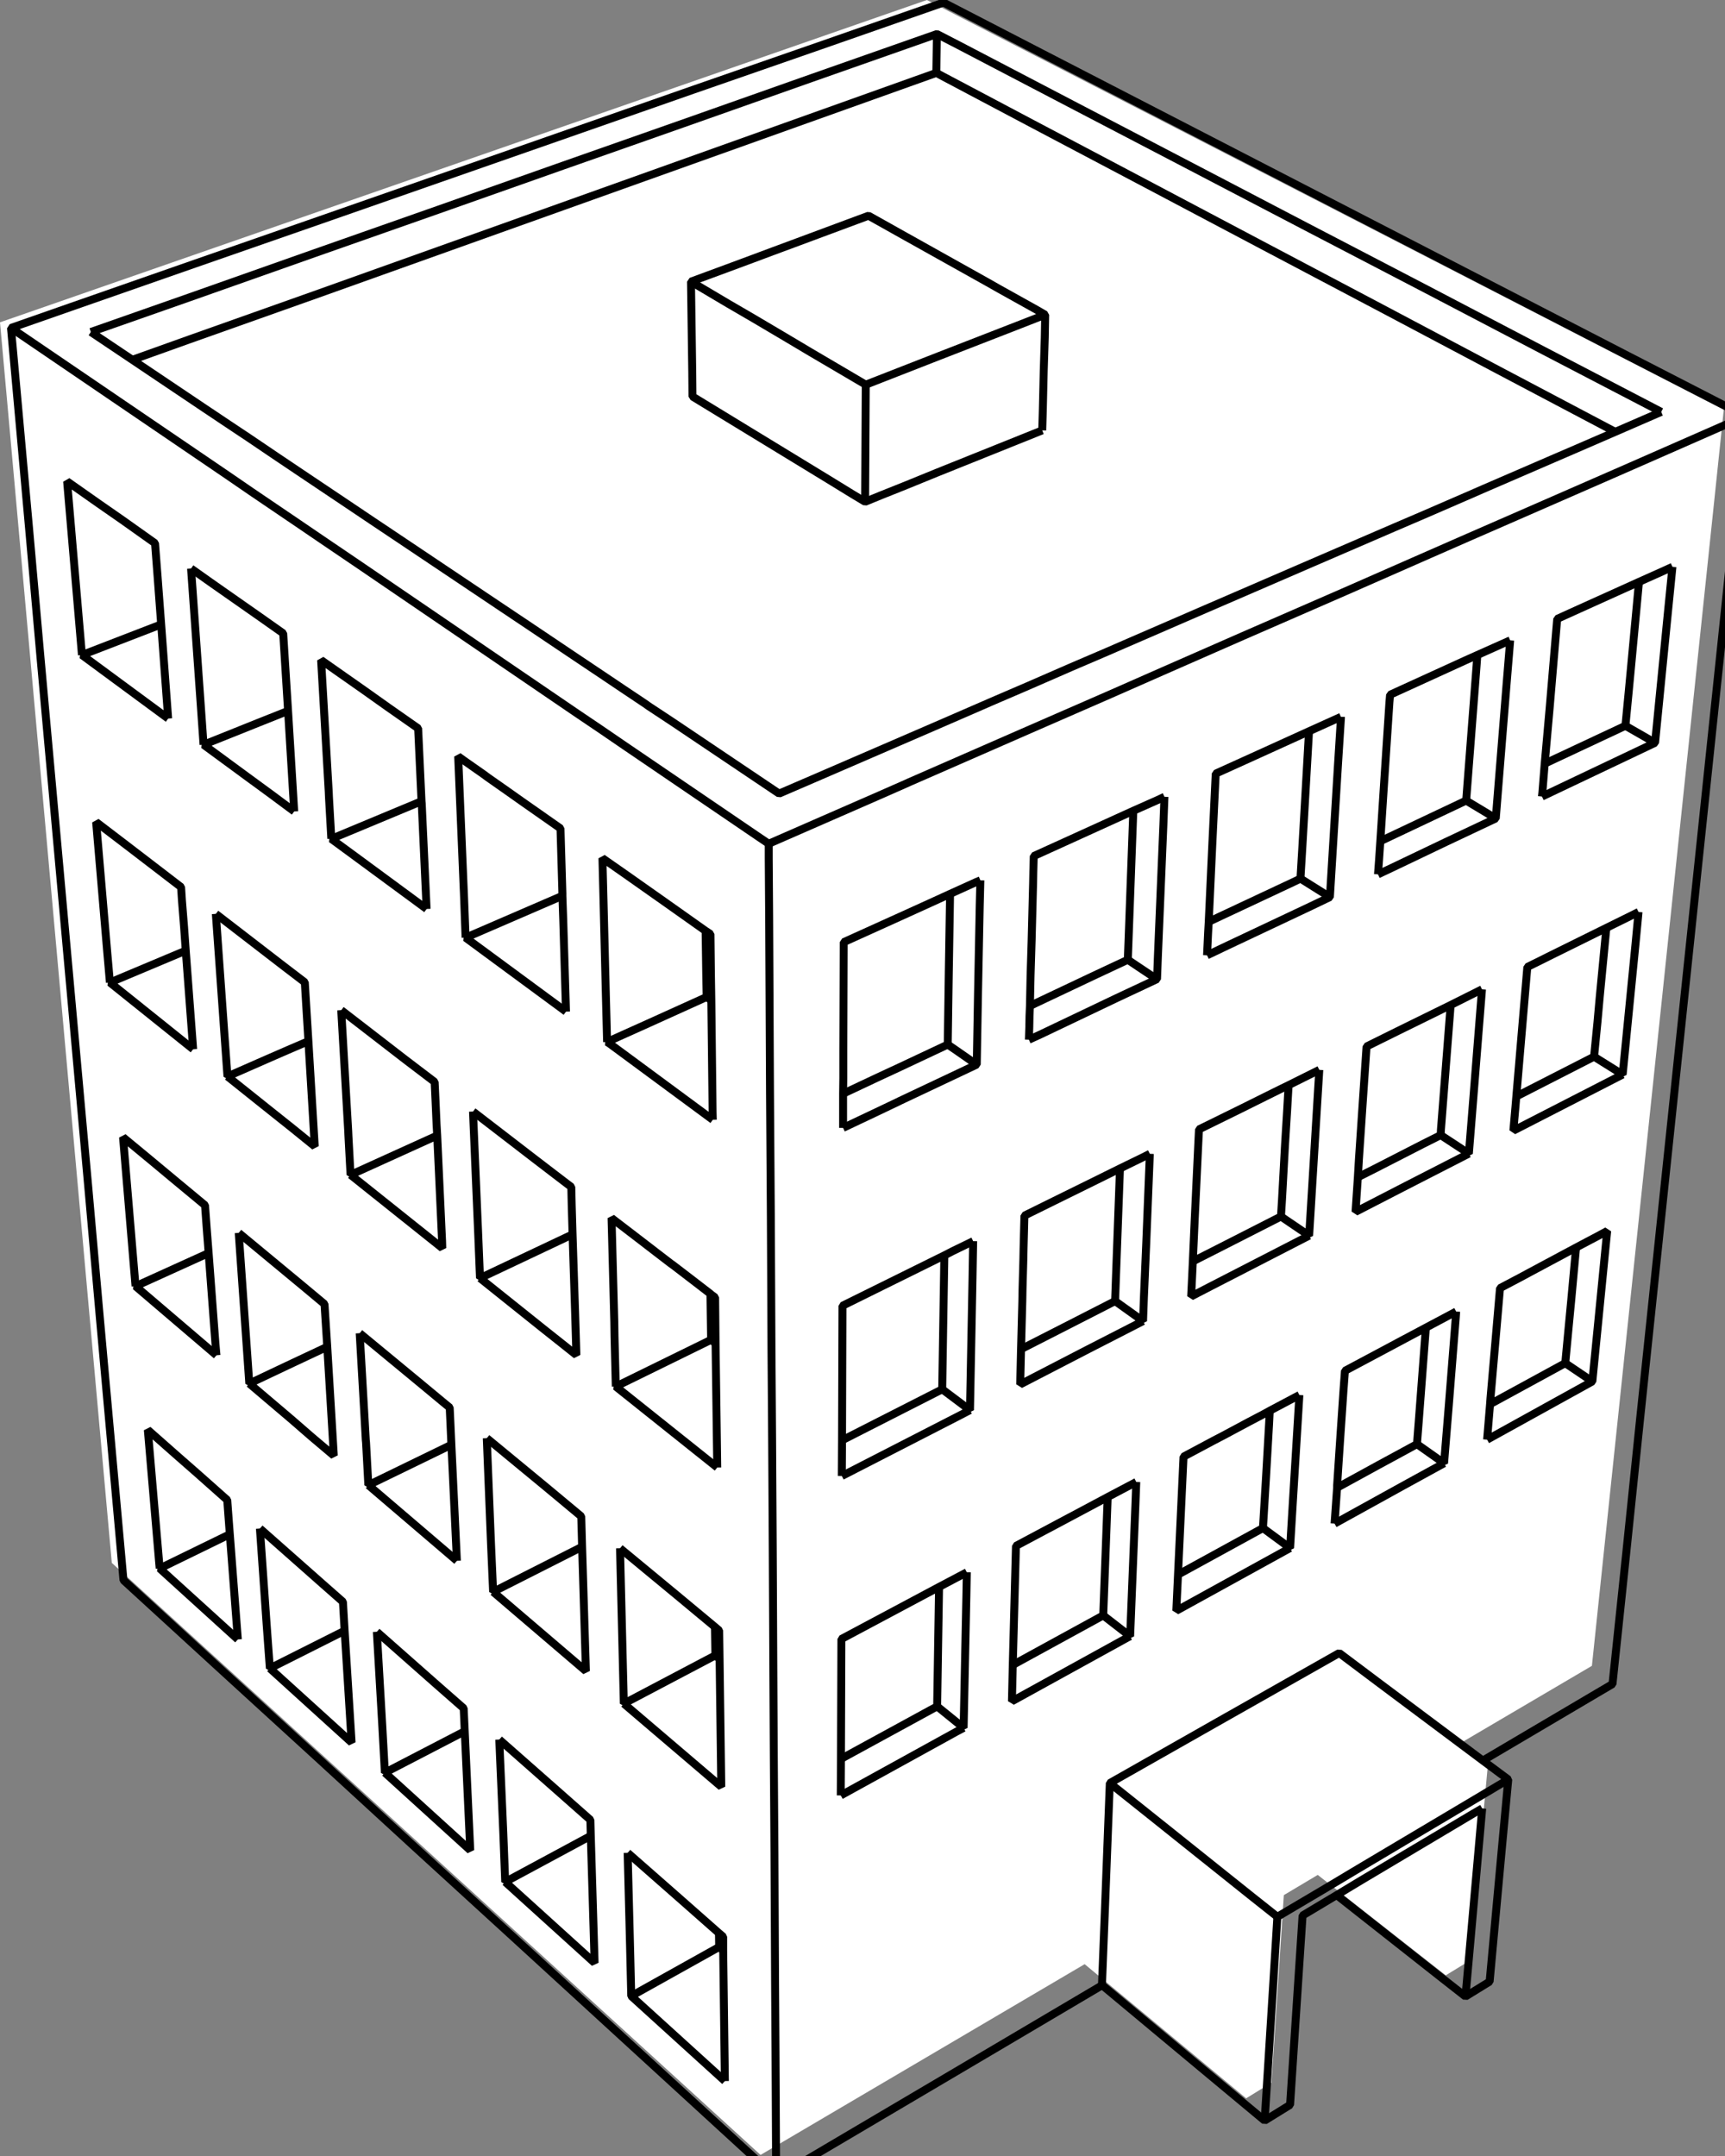 <?xml version="1.0" encoding="UTF-8"?>
<svg xmlns="http://www.w3.org/2000/svg" xmlns:xlink="http://www.w3.org/1999/xlink" width="32pt" height="40pt" viewBox="0 0 32 40" version="1.1">
<rect x="0" y="0" width="32" height="40" fill="#808080" stroke="none"/>
<g id="surface1">
<path style=" stroke:none;fill-rule:nonzero;fill:rgb(100%,100%,100%);fill-opacity:1;" d="M 27.609 32.66 L 27.141 32.312 L 29.531 30.906 L 31.844 8.875 L 31.977 7.602 L 17.195 0 L 0 5.98 L 0.113 7.23 L 2.074 28.996 L 14.109 39.98 L 20.121 36.441 L 23.117 38.93 L 23.586 38.641 L 23.816 35.16 L 24.445 34.785 L 26.82 36.648 L 27.266 36.375 Z M 27.609 32.66 "/>
<path style="fill:none;stroke-width:3;stroke-linecap:butt;stroke-linejoin:bevel;stroke:rgb(0%,0%,0%);stroke-opacity:1;stroke-miterlimit:4;" d="M 1085.02 266.546 L 1085.18 261.235 L 1085.26 258.177 L 1085.581 244.256 L 1085.982 231.461 L 1086.142 222.771 L 1083.095 221 L 1068.659 212.953 L 1064.408 210.539 L 1046.283 200.4 L 1034.493 193.802 L 1033.611 193.319 L 1024.869 188.41 L 1019.255 185.272 L 992.629 195.17 L 983.085 198.71 L 975.546 201.527 L 966.002 205.067 L 952.048 210.217 L 952.529 244.739 L 952.609 253.751 L 952.93 253.912 L 995.677 279.984 L 1003.857 284.973 L 1013.16 290.686 L 1017.972 293.583 L 1024.067 291.089 L 1033.531 287.307 L 1045.16 282.559 L 1085.02 266.546 " transform="matrix(0.049,0,0,0.049,-33.832,-5.076)"/>
<path style="fill:none;stroke-width:3;stroke-linecap:butt;stroke-linejoin:bevel;stroke:rgb(0%,0%,0%);stroke-opacity:1;stroke-miterlimit:4;" d="M 1086.142 222.771 L 1083.015 223.978 L 1076.839 226.392 L 1045.802 238.462 L 1018.213 249.245 " transform="matrix(0.049,0,0,0.049,-33.832,-5.076)"/>
<path style="fill:none;stroke-width:3;stroke-linecap:butt;stroke-linejoin:bevel;stroke:rgb(0%,0%,0%);stroke-opacity:1;stroke-miterlimit:4;" d="M 1017.972 293.583 L 1018.213 249.245 L 997.281 236.933 L 987.817 231.3 L 975.707 224.139 L 966.163 218.586 L 952.048 210.217 " transform="matrix(0.049,0,0,0.049,-33.832,-5.076)"/>
<path style="fill:none;stroke-width:3;stroke-linecap:butt;stroke-linejoin:bevel;stroke:rgb(0%,0%,0%);stroke-opacity:1;stroke-miterlimit:4;" d="M 1196.498 821.136 L 1235.716 852.036 L 1245.26 859.52 L 1254.402 853.887 L 1258.974 804.077 L 1261.46 777.361 L 1251.836 770.199 L 1211.816 740.265 L 1197.46 729.482 L 1153.992 754.106 L 1110.603 778.729 L 1108.679 828.7 L 1107.636 855.255 L 1107.716 855.255 L 1146.132 887.282 L 1169.23 906.514 L 1178.854 900.559 L 1182.142 850.668 L 1183.586 828.861 L 1196.498 821.136 L 1205.56 815.664 L 1248.548 790.075 L 1251.595 788.305 " transform="matrix(0.049,0,0,0.049,-33.832,-5.076)"/>
<path style="fill:none;stroke-width:3;stroke-linecap:butt;stroke-linejoin:bevel;stroke:rgb(0%,0%,0%);stroke-opacity:1;stroke-miterlimit:4;" d="M 1169.23 906.514 L 1172.358 856.623 L 1174.042 829.344 " transform="matrix(0.049,0,0,0.049,-33.832,-5.076)"/>
<path style="fill:none;stroke-width:3;stroke-linecap:butt;stroke-linejoin:bevel;stroke:rgb(0%,0%,0%);stroke-opacity:1;stroke-miterlimit:4;" d="M 1261.46 777.361 L 1247.826 785.489 L 1204.919 810.997 L 1192.809 818.239 L 1174.042 829.344 L 1164.498 821.78 L 1125.44 790.558 L 1110.603 778.729 " transform="matrix(0.049,0,0,0.049,-33.832,-5.076)"/>
<path style="fill:none;stroke-width:3;stroke-linecap:butt;stroke-linejoin:bevel;stroke:rgb(0%,0%,0%);stroke-opacity:1;stroke-miterlimit:4;" d="M 762.775 318.85 L 770.154 324.081 L 789.001 337.278 L 797.662 343.393 L 799.507 372.764 L 801.833 410.826 " transform="matrix(0.049,0,0,0.049,-33.832,-5.076)"/>
<path style="fill:none;stroke-width:3;stroke-linecap:butt;stroke-linejoin:bevel;stroke:rgb(0%,0%,0%);stroke-opacity:1;stroke-miterlimit:4;" d="M 1251.836 770.199 L 1294.903 744.771 L 1300.918 741.231 L 1306.131 691.501 L 1311.264 641.771 L 1321.69 542.312 L 1326.903 492.663 L 1347.755 293.744 L 1348.397 287.387 L 1351.124 261.154 L 1306.693 238.301 L 1084.538 123.633 L 1047.646 104.562 L 1000.408 121.058 L 953.17 137.474 L 906.013 153.97 L 811.537 186.962 L 764.379 203.378 L 717.141 219.874 L 694.605 227.76 L 696.931 253.51 L 701.422 303.32 L 705.833 353.13 L 710.324 402.86 L 723.798 552.29 L 728.209 602.1 L 732.7 651.91 L 737.191 701.882 L 774.083 735.678 L 810.975 769.395 L 847.787 803.192 L 884.679 836.908 L 984.288 928.16 L 1070.423 877.303 L 1107.716 855.255 " transform="matrix(0.049,0,0,0.049,-33.832,-5.076)"/>
<path style="fill:none;stroke-width:3;stroke-linecap:butt;stroke-linejoin:bevel;stroke:rgb(0%,0%,0%);stroke-opacity:1;stroke-miterlimit:4;" d="M 833.111 721.435 L 855.807 741.472 L 865.993 750.404 L 866.394 759.095 L 868.479 804.157 L 836.158 774.786 " transform="matrix(0.049,0,0,0.049,-33.832,-5.076)"/>
<path style="fill:none;stroke-width:3;stroke-linecap:butt;stroke-linejoin:bevel;stroke:rgb(0%,0%,0%);stroke-opacity:1;stroke-miterlimit:4;" d="M 780.499 724.332 L 777.452 684.5 L 777.291 682.408 L 776.73 674.924 L 776.489 671.545 L 770.875 666.556 L 765.342 661.647 L 757.081 654.405 L 746.414 644.99 L 750.665 694.8 L 750.906 697.456 " transform="matrix(0.049,0,0,0.049,-33.832,-5.076)"/>
<path style="fill:none;stroke-width:3;stroke-linecap:butt;stroke-linejoin:bevel;stroke:rgb(0%,0%,0%);stroke-opacity:1;stroke-miterlimit:4;" d="M 925.181 689.811 L 946.594 707.514 L 961.11 719.585 L 962.714 720.953 L 962.875 731.735 L 963.516 780.097 L 926.624 748.634 " transform="matrix(0.049,0,0,0.049,-33.832,-5.076)"/>
<path style="fill:none;stroke-width:3;stroke-linecap:butt;stroke-linejoin:bevel;stroke:rgb(0%,0%,0%);stroke-opacity:1;stroke-miterlimit:4;" d="M 772.399 616.746 L 771.998 612.159 L 769.432 578.04 L 768.71 568.706 L 768.068 559.935 L 766.705 558.808 L 756.52 550.359 L 748.018 543.278 L 737.031 534.185 L 741.201 583.995 L 741.763 590.593 " transform="matrix(0.049,0,0,0.049,-33.832,-5.076)"/>
<path style="fill:none;stroke-width:3;stroke-linecap:butt;stroke-linejoin:bevel;stroke:rgb(0%,0%,0%);stroke-opacity:1;stroke-miterlimit:4;" d="M 826.615 608.377 L 850.193 627.85 L 850.675 628.253 L 859.015 635.173 L 860.7 636.541 L 860.94 641.691 L 861.341 650.623 L 863.426 694.559 " transform="matrix(0.049,0,0,0.049,-33.832,-5.076)"/>
<path style="fill:none;stroke-width:3;stroke-linecap:butt;stroke-linejoin:bevel;stroke:rgb(0%,0%,0%);stroke-opacity:1;stroke-miterlimit:4;" d="M 763.577 500.871 L 760.77 463.533 L 760.129 454.521 L 759.327 444.462 L 759.006 439.473 L 747.056 430.3 L 738.234 423.54 L 726.845 414.849 L 731.096 464.66 L 732.058 475.603 " transform="matrix(0.049,0,0,0.049,-33.832,-5.076)"/>
<path style="fill:none;stroke-width:3;stroke-linecap:butt;stroke-linejoin:bevel;stroke:rgb(0%,0%,0%);stroke-opacity:1;stroke-miterlimit:4;" d="M 754.114 375.661 L 751.467 340.014 L 750.825 331.484 L 750.104 321.828 L 749.141 309.274 L 736.79 300.503 L 727.647 294.146 L 715.858 285.858 L 720.109 335.668 L 721.472 351.601 " transform="matrix(0.049,0,0,0.049,-33.832,-5.076)"/>
<path style="fill:none;stroke-width:3;stroke-linecap:butt;stroke-linejoin:bevel;stroke:rgb(0%,0%,0%);stroke-opacity:1;stroke-miterlimit:4;" d="M 762.775 318.85 L 763.337 326.656 L 766.464 370.753 L 767.507 385.559 " transform="matrix(0.049,0,0,0.049,-33.832,-5.076)"/>
<path style="fill:none;stroke-width:3;stroke-linecap:butt;stroke-linejoin:bevel;stroke:rgb(0%,0%,0%);stroke-opacity:1;stroke-miterlimit:4;" d="M 851.958 447.761 L 850.514 416.62 L 850.113 407.849 L 850.033 406.964 L 848.75 379.363 L 847.707 378.639 L 837.361 371.396 L 828.299 364.959 L 819.236 358.602 L 812.018 353.532 L 814.905 403.423 L 814.985 405.354 L 815.868 420.885 L 815.868 421.207 " transform="matrix(0.049,0,0,0.049,-33.832,-5.076)"/>
<path style="fill:none;stroke-width:3;stroke-linecap:butt;stroke-linejoin:bevel;stroke:rgb(0%,0%,0%);stroke-opacity:1;stroke-miterlimit:4;" d="M 904.73 486.628 L 903.687 451.946 L 903.366 442.772 L 903.366 441.887 L 902.644 417.264 L 888.288 407.205 L 882.594 403.182 L 875.136 397.951 L 873.612 396.825 L 866.153 391.594 L 863.908 389.985 L 865.993 439.956 L 866.073 441.726 L 866.715 458.625 " transform="matrix(0.049,0,0,0.049,-33.832,-5.076)"/>
<path style="fill:none;stroke-width:3;stroke-linecap:butt;stroke-linejoin:bevel;stroke:rgb(0%,0%,0%);stroke-opacity:1;stroke-miterlimit:4;" d="M 960.308 527.586 L 960.228 524.528 L 959.747 482.363 L 959.747 482.282 L 959.586 472.063 L 959.426 457.257 L 957.581 456.05 L 941.782 444.864 L 936.409 441.082 L 927.506 434.806 L 918.524 428.529 L 918.925 444.301 L 919.807 479.868 L 920.288 498.135 " transform="matrix(0.049,0,0,0.049,-33.832,-5.076)"/>
<path style="fill:none;stroke-width:3;stroke-linecap:butt;stroke-linejoin:bevel;stroke:rgb(0%,0%,0%);stroke-opacity:1;stroke-miterlimit:4;" d="M 1319.365 259.545 L 1301.961 267.109 L 1284.317 274.753 L 1279.826 276.685 L 1261.781 284.49 L 1251.916 288.755 L 1247.505 290.686 L 1229.701 298.411 L 1218.633 303.159 L 1186.954 316.839 L 1146.774 334.22 L 1115.977 347.578 L 1109.882 350.233 L 1095.606 356.349 L 1094.884 356.671 L 1079.566 363.349 L 1065.531 369.385 L 1064.809 369.707 L 1043.877 378.8 L 997.922 398.675 L 985.411 404.067 L 945.07 376.949 L 935.927 370.914 L 935.045 370.27 L 925.902 364.154 L 917.642 358.602 L 908.499 352.486 L 890.053 340.094 L 880.91 333.978 L 839.366 306.136 L 831.186 300.664 L 821.963 294.468 L 804.8 282.961 L 795.577 276.765 L 784.509 269.282 L 775.206 263.085 L 767.988 258.257 L 758.765 252.061 L 740.56 239.83 L 724.84 229.289 " transform="matrix(0.049,0,0,0.049,-33.832,-5.076)"/>
<path style="fill:none;stroke-width:3;stroke-linecap:butt;stroke-linejoin:bevel;stroke:rgb(0%,0%,0%);stroke-opacity:1;stroke-miterlimit:4;" d="M 981.481 423.057 L 981.481 428.61 L 981.641 451.06 L 981.882 501.032 L 981.962 517.447 L 982.283 564.843 L 982.524 614.895 L 982.764 648.692 L 983.005 689.972 L 983.246 739.943 L 983.406 769.314 L 983.647 805.203 L 983.887 855.255 L 984.048 880.522 L 984.288 928.16 " transform="matrix(0.049,0,0,0.049,-33.832,-5.076)"/>
<path style="fill:none;stroke-width:3;stroke-linecap:butt;stroke-linejoin:bevel;stroke:rgb(0%,0%,0%);stroke-opacity:1;stroke-miterlimit:4;" d="M 1079.967 497.25 L 1080.127 492.502 L 1080.208 488.157 L 1080.368 484.455 L 1080.609 472.867 L 1081.01 459.751 L 1081.571 437.864 L 1081.651 433.599 L 1081.812 427.724 L 1093.681 422.333 L 1119.506 410.585 L 1128.568 406.561 L 1131.295 405.274 " transform="matrix(0.049,0,0,0.049,-33.832,-5.076)"/>
<path style="fill:none;stroke-width:3;stroke-linecap:butt;stroke-linejoin:bevel;stroke:rgb(0%,0%,0%);stroke-opacity:1;stroke-miterlimit:4;" d="M 928.068 805.123 L 948.679 823.228 L 962.634 835.54 L 964.238 836.908 L 964.238 842.139 L 964.88 891.546 " transform="matrix(0.049,0,0,0.049,-33.832,-5.076)"/>
<path style="fill:none;stroke-width:3;stroke-linecap:butt;stroke-linejoin:bevel;stroke:rgb(0%,0%,0%);stroke-opacity:1;stroke-miterlimit:4;" d="M 962.714 840.771 L 929.431 859.359 " transform="matrix(0.049,0,0,0.049,-33.832,-5.076)"/>
<path style="fill:none;stroke-width:3;stroke-linecap:butt;stroke-linejoin:bevel;stroke:rgb(0%,0%,0%);stroke-opacity:1;stroke-miterlimit:4;" d="M 881.712 816.147 L 915.557 846.806 L 914.113 798.685 L 913.953 792.65 L 901.201 781.385 L 879.466 762.233 " transform="matrix(0.049,0,0,0.049,-33.832,-5.076)"/>
<path style="fill:none;stroke-width:3;stroke-linecap:butt;stroke-linejoin:bevel;stroke:rgb(0%,0%,0%);stroke-opacity:1;stroke-miterlimit:4;" d="M 792.61 735.276 L 823.567 763.36 L 820.92 721.033 L 820.279 710.089 L 812.419 703.169 L 788.84 682.328 " transform="matrix(0.049,0,0,0.049,-33.832,-5.076)"/>
<path style="fill:none;stroke-width:3;stroke-linecap:butt;stroke-linejoin:bevel;stroke:rgb(0%,0%,0%);stroke-opacity:1;stroke-miterlimit:4;" d="M 777.452 684.5 L 750.906 697.456 L 780.499 724.332 " transform="matrix(0.049,0,0,0.049,-33.832,-5.076)"/>
<path style="fill:none;stroke-width:3;stroke-linecap:butt;stroke-linejoin:bevel;stroke:rgb(0%,0%,0%);stroke-opacity:1;stroke-miterlimit:4;" d="M 788.84 682.328 L 791.407 718.86 L 792.61 735.276 L 820.92 721.033 " transform="matrix(0.049,0,0,0.049,-33.832,-5.076)"/>
<path style="fill:none;stroke-width:3;stroke-linecap:butt;stroke-linejoin:bevel;stroke:rgb(0%,0%,0%);stroke-opacity:1;stroke-miterlimit:4;" d="M 833.111 721.435 L 835.196 757.324 L 836.158 774.786 L 866.394 759.095 " transform="matrix(0.049,0,0,0.049,-33.832,-5.076)"/>
<path style="fill:none;stroke-width:3;stroke-linecap:butt;stroke-linejoin:bevel;stroke:rgb(0%,0%,0%);stroke-opacity:1;stroke-miterlimit:4;" d="M 879.466 762.233 L 880.99 797.478 L 881.712 816.147 L 914.113 798.685 " transform="matrix(0.049,0,0,0.049,-33.832,-5.076)"/>
<path style="fill:none;stroke-width:3;stroke-linecap:butt;stroke-linejoin:bevel;stroke:rgb(0%,0%,0%);stroke-opacity:1;stroke-miterlimit:4;" d="M 928.068 805.123 L 928.95 839.403 L 929.431 859.359 L 964.88 891.546 " transform="matrix(0.049,0,0,0.049,-33.832,-5.076)"/>
<path style="fill:none;stroke-width:3;stroke-linecap:butt;stroke-linejoin:bevel;stroke:rgb(0%,0%,0%);stroke-opacity:1;stroke-miterlimit:4;" d="M 961.271 730.367 L 926.624 748.634 L 926.143 729.08 L 925.181 689.811 " transform="matrix(0.049,0,0,0.049,-33.832,-5.076)"/>
<path style="fill:none;stroke-width:3;stroke-linecap:butt;stroke-linejoin:bevel;stroke:rgb(0%,0%,0%);stroke-opacity:1;stroke-miterlimit:4;" d="M 877.141 706.307 L 912.268 736.322 L 910.825 689.248 L 910.504 677.741 L 897.271 666.717 L 874.735 648.128 " transform="matrix(0.049,0,0,0.049,-33.832,-5.076)"/>
<path style="fill:none;stroke-width:3;stroke-linecap:butt;stroke-linejoin:bevel;stroke:rgb(0%,0%,0%);stroke-opacity:1;stroke-miterlimit:4;" d="M 829.903 665.912 L 863.426 694.559 " transform="matrix(0.049,0,0,0.049,-33.832,-5.076)"/>
<path style="fill:none;stroke-width:3;stroke-linecap:butt;stroke-linejoin:bevel;stroke:rgb(0%,0%,0%);stroke-opacity:1;stroke-miterlimit:4;" d="M 784.83 627.448 L 800.469 640.725 L 808.73 647.887 L 816.83 654.727 L 814.344 613.527 L 813.301 597.353 L 805.201 590.593 L 780.82 570.396 " transform="matrix(0.049,0,0,0.049,-33.832,-5.076)"/>
<path style="fill:none;stroke-width:3;stroke-linecap:butt;stroke-linejoin:bevel;stroke:rgb(0%,0%,0%);stroke-opacity:1;stroke-miterlimit:4;" d="M 769.432 578.04 L 741.763 590.593 L 772.399 616.746 " transform="matrix(0.049,0,0,0.049,-33.832,-5.076)"/>
<path style="fill:none;stroke-width:3;stroke-linecap:butt;stroke-linejoin:bevel;stroke:rgb(0%,0%,0%);stroke-opacity:1;stroke-miterlimit:4;" d="M 874.735 648.128 L 876.339 688.121 L 877.141 706.307 L 910.825 689.248 " transform="matrix(0.049,0,0,0.049,-33.832,-5.076)"/>
<path style="fill:none;stroke-width:3;stroke-linecap:butt;stroke-linejoin:bevel;stroke:rgb(0%,0%,0%);stroke-opacity:1;stroke-miterlimit:4;" d="M 872.168 587.535 L 895.907 606.526 L 904.329 613.205 L 908.659 616.665 L 908.499 611.193 L 908.178 600.571 L 907.216 570.959 L 906.895 559.935 L 906.735 553.014 L 903.767 550.761 L 892.94 542.473 L 869.522 524.448 " transform="matrix(0.049,0,0,0.049,-33.832,-5.076)"/>
<path style="fill:none;stroke-width:3;stroke-linecap:butt;stroke-linejoin:bevel;stroke:rgb(0%,0%,0%);stroke-opacity:1;stroke-miterlimit:4;" d="M 823.166 548.428 L 856.93 575.385 L 857.893 576.189 L 857.812 573.453 L 855.968 533.541 L 855.727 529.357 L 855.326 520.183 L 855.005 513.263 L 853.963 512.458 L 844.018 504.894 L 821.722 487.674 L 819.637 486.064 " transform="matrix(0.049,0,0,0.049,-33.832,-5.076)"/>
<path style="fill:none;stroke-width:3;stroke-linecap:butt;stroke-linejoin:bevel;stroke:rgb(0%,0%,0%);stroke-opacity:1;stroke-miterlimit:4;" d="M 776.57 511.171 L 792.69 524.046 L 801.271 530.885 L 809.612 537.645 L 807.206 497.813 L 805.843 475.523 L 797.422 469.085 L 772.159 449.612 " transform="matrix(0.049,0,0,0.049,-33.832,-5.076)"/>
<path style="fill:none;stroke-width:3;stroke-linecap:butt;stroke-linejoin:bevel;stroke:rgb(0%,0%,0%);stroke-opacity:1;stroke-miterlimit:4;" d="M 760.77 463.533 L 732.058 475.603 L 763.577 500.871 " transform="matrix(0.049,0,0,0.049,-33.832,-5.076)"/>
<path style="fill:none;stroke-width:3;stroke-linecap:butt;stroke-linejoin:bevel;stroke:rgb(0%,0%,0%);stroke-opacity:1;stroke-miterlimit:4;" d="M 780.82 570.396 L 783.707 611.435 L 784.83 627.448 L 799.106 620.689 L 806.805 617.067 L 814.344 613.527 " transform="matrix(0.049,0,0,0.049,-33.832,-5.076)"/>
<path style="fill:none;stroke-width:3;stroke-linecap:butt;stroke-linejoin:bevel;stroke:rgb(0%,0%,0%);stroke-opacity:1;stroke-miterlimit:4;" d="M 826.615 608.377 L 828.379 638.955 L 828.94 648.933 L 829.021 649.657 L 829.903 665.912 L 861.341 650.623 " transform="matrix(0.049,0,0,0.049,-33.832,-5.076)"/>
<path style="fill:none;stroke-width:3;stroke-linecap:butt;stroke-linejoin:bevel;stroke:rgb(0%,0%,0%);stroke-opacity:1;stroke-miterlimit:4;" d="M 957.982 481.075 L 935.767 491.134 L 921.09 497.732 L 920.288 498.135 L 921.171 498.698 L 960.308 527.586 " transform="matrix(0.049,0,0,0.049,-33.832,-5.076)"/>
<path style="fill:none;stroke-width:3;stroke-linecap:butt;stroke-linejoin:bevel;stroke:rgb(0%,0%,0%);stroke-opacity:1;stroke-miterlimit:4;" d="M 903.366 442.772 L 866.715 458.625 L 904.73 486.628 " transform="matrix(0.049,0,0,0.049,-33.832,-5.076)"/>
<path style="fill:none;stroke-width:3;stroke-linecap:butt;stroke-linejoin:bevel;stroke:rgb(0%,0%,0%);stroke-opacity:1;stroke-miterlimit:4;" d="M 850.033 406.964 L 815.868 421.207 L 824.529 427.564 L 851.958 447.761 " transform="matrix(0.049,0,0,0.049,-33.832,-5.076)"/>
<path style="fill:none;stroke-width:3;stroke-linecap:butt;stroke-linejoin:bevel;stroke:rgb(0%,0%,0%);stroke-opacity:1;stroke-miterlimit:4;" d="M 799.507 372.764 L 788.199 377.271 L 782.986 379.363 L 767.507 385.559 L 784.269 397.871 L 793.171 404.389 L 801.833 410.826 " transform="matrix(0.049,0,0,0.049,-33.832,-5.076)"/>
<path style="fill:none;stroke-width:3;stroke-linecap:butt;stroke-linejoin:bevel;stroke:rgb(0%,0%,0%);stroke-opacity:1;stroke-miterlimit:4;" d="M 751.467 340.014 L 721.472 351.601 L 754.114 375.661 " transform="matrix(0.049,0,0,0.049,-33.832,-5.076)"/>
<path style="fill:none;stroke-width:3;stroke-linecap:butt;stroke-linejoin:bevel;stroke:rgb(0%,0%,0%);stroke-opacity:1;stroke-miterlimit:4;" d="M 772.159 449.612 L 775.447 495.721 L 776.57 511.171 L 791.407 504.653 L 799.346 501.192 L 807.206 497.813 " transform="matrix(0.049,0,0,0.049,-33.832,-5.076)"/>
<path style="fill:none;stroke-width:3;stroke-linecap:butt;stroke-linejoin:bevel;stroke:rgb(0%,0%,0%);stroke-opacity:1;stroke-miterlimit:4;" d="M 819.637 486.064 L 822.284 531.932 L 822.364 533.782 L 822.925 544.163 L 823.166 548.428 L 855.968 533.541 " transform="matrix(0.049,0,0,0.049,-33.832,-5.076)"/>
<path style="fill:none;stroke-width:3;stroke-linecap:butt;stroke-linejoin:bevel;stroke:rgb(0%,0%,0%);stroke-opacity:1;stroke-miterlimit:4;" d="M 869.522 524.448 L 871.446 569.832 L 872.168 587.535 L 907.216 570.959 " transform="matrix(0.049,0,0,0.049,-33.832,-5.076)"/>
<path style="fill:none;stroke-width:3;stroke-linecap:butt;stroke-linejoin:bevel;stroke:rgb(0%,0%,0%);stroke-opacity:1;stroke-miterlimit:4;" d="M 961.992 659.233 L 961.351 612.239 L 961.19 594.858 L 959.667 593.732 L 959.426 593.49 L 953.892 589.225 L 945.391 582.707 L 944.268 581.903 L 939.135 577.96 L 930.554 571.361 L 922.775 565.407 L 921.973 564.763 L 923.015 604.192 L 923.095 609.584 L 923.577 628.574 " transform="matrix(0.049,0,0,0.049,-33.832,-5.076)"/>
<path style="fill:none;stroke-width:3;stroke-linecap:butt;stroke-linejoin:bevel;stroke:rgb(0%,0%,0%);stroke-opacity:1;stroke-miterlimit:4;" d="M 1008.749 783.396 L 1008.829 769.556 L 1008.99 724.171 L 1045.962 704.457 L 1056.468 698.904 " transform="matrix(0.049,0,0,0.049,-33.832,-5.076)"/>
<path style="fill:none;stroke-width:3;stroke-linecap:butt;stroke-linejoin:bevel;stroke:rgb(0%,0%,0%);stroke-opacity:1;stroke-miterlimit:4;" d="M 1195.696 680.477 L 1196.658 666.878 L 1196.658 666.073 L 1197.861 647.887 L 1199.064 630.184 L 1199.626 622.62 L 1222.242 610.549 L 1230.262 606.285 L 1239.646 601.296 L 1241.731 600.169 " transform="matrix(0.049,0,0,0.049,-33.832,-5.076)"/>
<path style="fill:none;stroke-width:3;stroke-linecap:butt;stroke-linejoin:bevel;stroke:rgb(0%,0%,0%);stroke-opacity:1;stroke-miterlimit:4;" d="M 1009.15 662.452 L 1009.23 648.933 L 1009.391 598.962 L 1009.391 597.996 L 1047.967 578.925 L 1051.255 577.235 L 1058.874 573.534 " transform="matrix(0.049,0,0,0.049,-33.832,-5.076)"/>
<path style="fill:none;stroke-width:3;stroke-linecap:butt;stroke-linejoin:bevel;stroke:rgb(0%,0%,0%);stroke-opacity:1;stroke-miterlimit:4;" d="M 1009.631 530.644 L 1009.631 517.689 L 1009.712 511.814 L 1009.712 501.514 L 1009.872 460.314 L 1031.045 450.739 L 1042.914 445.347 L 1050.132 442.048 L 1060.077 437.542 L 1061.601 436.898 " transform="matrix(0.049,0,0,0.049,-33.832,-5.076)"/>
<path style="fill:none;stroke-width:3;stroke-linecap:butt;stroke-linejoin:bevel;stroke:rgb(0%,0%,0%);stroke-opacity:1;stroke-miterlimit:4;" d="M 1049.25 499.1 L 1051.977 500.951 L 1058.794 505.699 L 1060.238 506.664 " transform="matrix(0.049,0,0,0.049,-33.832,-5.076)"/>
<path style="fill:none;stroke-width:3;stroke-linecap:butt;stroke-linejoin:bevel;stroke:rgb(0%,0%,0%);stroke-opacity:1;stroke-miterlimit:4;" d="M 1009.631 530.644 L 1022.383 524.609 L 1030.323 520.827 L 1031.125 520.424 L 1058.714 507.389 L 1060.238 506.664 L 1060.719 479.305 L 1061.36 446.715 L 1061.601 436.898 " transform="matrix(0.049,0,0,0.049,-33.832,-5.076)"/>
<path style="fill:none;stroke-width:3;stroke-linecap:butt;stroke-linejoin:bevel;stroke:rgb(0%,0%,0%);stroke-opacity:1;stroke-miterlimit:4;" d="M 1117.42 466.993 L 1125.841 472.626 L 1128.488 474.316 " transform="matrix(0.049,0,0,0.049,-33.832,-5.076)"/>
<path style="fill:none;stroke-width:3;stroke-linecap:butt;stroke-linejoin:bevel;stroke:rgb(0%,0%,0%);stroke-opacity:1;stroke-miterlimit:4;" d="M 1079.967 497.25 L 1084.218 495.318 L 1113.41 481.397 L 1125.761 475.603 L 1128.488 474.316 L 1128.809 465.786 L 1130.894 415.896 L 1131.054 411.55 L 1131.295 405.274 " transform="matrix(0.049,0,0,0.049,-33.832,-5.076)"/>
<path style="fill:none;stroke-width:3;stroke-linecap:butt;stroke-linejoin:bevel;stroke:rgb(0%,0%,0%);stroke-opacity:1;stroke-miterlimit:4;" d="M 1147.415 465.303 L 1147.816 456.854 L 1148.057 452.589 L 1149.42 423.138 L 1150.543 399.802 L 1150.704 396.503 L 1158.884 392.801 L 1167.225 389.019 L 1185.992 380.489 L 1198.102 375.017 " transform="matrix(0.049,0,0,0.049,-33.832,-5.076)"/>
<path style="fill:none;stroke-width:3;stroke-linecap:butt;stroke-linejoin:bevel;stroke:rgb(0%,0%,0%);stroke-opacity:1;stroke-miterlimit:4;" d="M 1182.784 436.254 L 1193.931 443.255 " transform="matrix(0.049,0,0,0.049,-33.832,-5.076)"/>
<path style="fill:none;stroke-width:3;stroke-linecap:butt;stroke-linejoin:bevel;stroke:rgb(0%,0%,0%);stroke-opacity:1;stroke-miterlimit:4;" d="M 1147.415 465.303 L 1155.516 461.441 L 1186.713 446.715 L 1193.931 443.255 L 1196.979 393.364 L 1198.102 375.581 L 1198.102 375.017 " transform="matrix(0.049,0,0,0.049,-33.832,-5.076)"/>
<path style="fill:none;stroke-width:3;stroke-linecap:butt;stroke-linejoin:bevel;stroke:rgb(0%,0%,0%);stroke-opacity:1;stroke-miterlimit:4;" d="M 1212.137 434.645 L 1212.538 429.253 L 1213.019 422.092 L 1214.382 401.089 L 1216.468 369.465 L 1216.708 366.649 L 1245.26 353.613 L 1249.751 351.601 L 1262.182 346.049 " transform="matrix(0.049,0,0,0.049,-33.832,-5.076)"/>
<path style="fill:none;stroke-width:3;stroke-linecap:butt;stroke-linejoin:bevel;stroke:rgb(0%,0%,0%);stroke-opacity:1;stroke-miterlimit:4;" d="M 1245.5 406.722 L 1250.473 409.7 L 1256.728 413.482 " transform="matrix(0.049,0,0,0.049,-33.832,-5.076)"/>
<path style="fill:none;stroke-width:3;stroke-linecap:butt;stroke-linejoin:bevel;stroke:rgb(0%,0%,0%);stroke-opacity:1;stroke-miterlimit:4;" d="M 1212.137 434.645 L 1217.27 432.231 L 1237.641 422.494 L 1256.728 413.482 L 1257.29 406.481 L 1260.818 362.625 L 1262.182 346.049 " transform="matrix(0.049,0,0,0.049,-33.832,-5.076)"/>
<path style="fill:none;stroke-width:3;stroke-linecap:butt;stroke-linejoin:bevel;stroke:rgb(0%,0%,0%);stroke-opacity:1;stroke-miterlimit:4;" d="M 1274.212 405.193 L 1274.372 403.664 L 1275.254 392.721 L 1277.099 371.96 L 1279.746 340.738 L 1279.986 337.921 L 1288.327 334.139 L 1310.944 323.92 L 1320.648 319.575 L 1323.615 318.207 " transform="matrix(0.049,0,0,0.049,-33.832,-5.076)"/>
<path style="fill:none;stroke-width:3;stroke-linecap:butt;stroke-linejoin:bevel;stroke:rgb(0%,0%,0%);stroke-opacity:1;stroke-miterlimit:4;" d="M 959.667 610.871 L 923.577 628.574 L 961.992 659.233 " transform="matrix(0.049,0,0,0.049,-33.832,-5.076)"/>
<path style="fill:none;stroke-width:3;stroke-linecap:butt;stroke-linejoin:bevel;stroke:rgb(0%,0%,0%);stroke-opacity:1;stroke-miterlimit:4;" d="M 1283.034 619.723 L 1293.299 626.643 " transform="matrix(0.049,0,0,0.049,-33.832,-5.076)"/>
<path style="fill:none;stroke-width:3;stroke-linecap:butt;stroke-linejoin:bevel;stroke:rgb(0%,0%,0%);stroke-opacity:1;stroke-miterlimit:4;" d="M 1253.44 648.692 L 1293.299 626.643 L 1298.192 576.914 L 1298.913 569.671 L 1296.106 571.2 L 1287.124 575.948 L 1269.4 585.443 L 1266.112 587.214 L 1258.332 591.317 L 1256.488 612.722 L 1254.723 633 L 1254.563 635.253 L 1253.44 648.692 " transform="matrix(0.049,0,0,0.049,-33.832,-5.076)"/>
<path style="fill:none;stroke-width:3;stroke-linecap:butt;stroke-linejoin:bevel;stroke:rgb(0%,0%,0%);stroke-opacity:1;stroke-miterlimit:4;" d="M 1195.696 680.477 L 1219.435 667.36 L 1222.643 665.59 L 1237.159 657.624 " transform="matrix(0.049,0,0,0.049,-33.832,-5.076)"/>
<path style="fill:none;stroke-width:3;stroke-linecap:butt;stroke-linejoin:bevel;stroke:rgb(0%,0%,0%);stroke-opacity:1;stroke-miterlimit:4;" d="M 1182.383 631.793 L 1178.292 633.966 L 1171.155 637.748 L 1168.668 639.116 L 1163.295 641.932 L 1153.831 647.002 L 1149.821 649.094 L 1138.513 655.129 L 1136.428 699.789 L 1135.786 713.469 L 1178.854 689.731 " transform="matrix(0.049,0,0,0.049,-33.832,-5.076)"/>
<path style="fill:none;stroke-width:3;stroke-linecap:butt;stroke-linejoin:bevel;stroke:rgb(0%,0%,0%);stroke-opacity:1;stroke-miterlimit:4;" d="M 1120.628 664.705 L 1109.801 670.418 L 1075.075 688.926 L 1073.872 733.989 L 1073.551 747.749 L 1117.34 723.608 L 1118.303 723.125 " transform="matrix(0.049,0,0,0.049,-33.832,-5.076)"/>
<path style="fill:none;stroke-width:3;stroke-linecap:butt;stroke-linejoin:bevel;stroke:rgb(0%,0%,0%);stroke-opacity:1;stroke-miterlimit:4;" d="M 1008.749 783.396 L 1052.538 759.256 L 1055.265 757.807 " transform="matrix(0.049,0,0,0.049,-33.832,-5.076)"/>
<path style="fill:none;stroke-width:3;stroke-linecap:butt;stroke-linejoin:bevel;stroke:rgb(0%,0%,0%);stroke-opacity:1;stroke-miterlimit:4;" d="M 1045.24 749.68 L 1055.265 757.807 L 1056.308 707.756 L 1056.468 698.904 " transform="matrix(0.049,0,0,0.049,-33.832,-5.076)"/>
<path style="fill:none;stroke-width:3;stroke-linecap:butt;stroke-linejoin:bevel;stroke:rgb(0%,0%,0%);stroke-opacity:1;stroke-miterlimit:4;" d="M 1108.117 715.239 L 1118.303 723.125 L 1120.308 673.154 L 1120.628 664.705 " transform="matrix(0.049,0,0,0.049,-33.832,-5.076)"/>
<path style="fill:none;stroke-width:3;stroke-linecap:butt;stroke-linejoin:bevel;stroke:rgb(0%,0%,0%);stroke-opacity:1;stroke-miterlimit:4;" d="M 1168.588 682.167 L 1178.854 689.731 L 1179.977 671.142 L 1182.383 631.793 " transform="matrix(0.049,0,0,0.049,-33.832,-5.076)"/>
<path style="fill:none;stroke-width:3;stroke-linecap:butt;stroke-linejoin:bevel;stroke:rgb(0%,0%,0%);stroke-opacity:1;stroke-miterlimit:4;" d="M 1310.783 448.888 L 1307.896 450.336 L 1298.593 454.923 L 1276.778 465.706 L 1273.891 467.154 L 1268.678 469.729 L 1266.352 497.008 L 1264.508 518.735 L 1264.187 522.597 L 1263.385 531.69 L 1304.768 510.446 " transform="matrix(0.049,0,0,0.049,-33.832,-5.076)"/>
<path style="fill:none;stroke-width:3;stroke-linecap:butt;stroke-linejoin:bevel;stroke:rgb(0%,0%,0%);stroke-opacity:1;stroke-miterlimit:4;" d="M 1251.515 478.178 L 1239.646 484.133 L 1219.676 493.95 L 1207.806 499.825 L 1206.443 519.861 L 1204.919 542.473 L 1204.518 549.313 L 1203.636 562.429 L 1221.28 553.336 L 1228.177 549.796 L 1246.543 540.381 " transform="matrix(0.049,0,0,0.049,-33.832,-5.076)"/>
<path style="fill:none;stroke-width:3;stroke-linecap:butt;stroke-linejoin:bevel;stroke:rgb(0%,0%,0%);stroke-opacity:1;stroke-miterlimit:4;" d="M 1189.921 508.676 L 1189.601 508.837 L 1178.292 514.47 L 1175.646 515.757 L 1169.47 518.815 L 1160.247 523.402 L 1144.368 531.207 L 1144.127 536.116 L 1142.764 565.004 L 1142.042 581.178 L 1141.641 589.628 L 1141.4 594.456 L 1149.18 590.432 L 1186.072 571.442 " transform="matrix(0.049,0,0,0.049,-33.832,-5.076)"/>
<path style="fill:none;stroke-width:3;stroke-linecap:butt;stroke-linejoin:bevel;stroke:rgb(0%,0%,0%);stroke-opacity:1;stroke-miterlimit:4;" d="M 1125.761 540.461 L 1122.874 541.91 L 1114.453 546.014 L 1103.065 551.646 L 1094.082 556.072 L 1089.671 558.245 L 1079.406 563.314 L 1078.283 563.878 L 1077.962 576.109 L 1077.882 580.293 L 1077.561 591.881 L 1077.481 596.387 L 1077 614.412 L 1076.679 627.77 L 1102.343 614.492 L 1120.548 605.158 L 1123.195 603.79 " transform="matrix(0.049,0,0,0.049,-33.832,-5.076)"/>
<path style="fill:none;stroke-width:3;stroke-linecap:butt;stroke-linejoin:bevel;stroke:rgb(0%,0%,0%);stroke-opacity:1;stroke-miterlimit:4;" d="M 1009.15 662.452 L 1053.661 639.599 L 1057.671 637.507 " transform="matrix(0.049,0,0,0.049,-33.832,-5.076)"/>
<path style="fill:none;stroke-width:3;stroke-linecap:butt;stroke-linejoin:bevel;stroke:rgb(0%,0%,0%);stroke-opacity:1;stroke-miterlimit:4;" d="M 1305.811 378.397 L 1317.039 384.835 " transform="matrix(0.049,0,0,0.049,-33.832,-5.076)"/>
<path style="fill:none;stroke-width:3;stroke-linecap:butt;stroke-linejoin:bevel;stroke:rgb(0%,0%,0%);stroke-opacity:1;stroke-miterlimit:4;" d="M 1274.212 405.193 L 1317.039 384.835 L 1321.931 335.105 L 1323.615 318.207 " transform="matrix(0.049,0,0,0.049,-33.832,-5.076)"/>
<path style="fill:none;stroke-width:3;stroke-linecap:butt;stroke-linejoin:bevel;stroke:rgb(0%,0%,0%);stroke-opacity:1;stroke-miterlimit:4;" d="M 1047.165 629.621 L 1057.671 637.507 L 1058.634 587.535 L 1058.714 582.707 L 1058.874 573.534 " transform="matrix(0.049,0,0,0.049,-33.832,-5.076)"/>
<path style="fill:none;stroke-width:3;stroke-linecap:butt;stroke-linejoin:bevel;stroke:rgb(0%,0%,0%);stroke-opacity:1;stroke-miterlimit:4;" d="M 1112.608 596.226 L 1120.709 602.02 L 1123.195 603.79 L 1123.516 594.858 L 1124.398 574.339 L 1125.761 540.461 " transform="matrix(0.049,0,0,0.049,-33.832,-5.076)"/>
<path style="fill:none;stroke-width:3;stroke-linecap:butt;stroke-linejoin:bevel;stroke:rgb(0%,0%,0%);stroke-opacity:1;stroke-miterlimit:4;" d="M 1175.405 564.199 L 1186.072 571.442 L 1186.473 565.004 L 1189.52 515.114 L 1189.921 508.676 " transform="matrix(0.049,0,0,0.049,-33.832,-5.076)"/>
<path style="fill:none;stroke-width:3;stroke-linecap:butt;stroke-linejoin:bevel;stroke:rgb(0%,0%,0%);stroke-opacity:1;stroke-miterlimit:4;" d="M 1235.876 533.38 L 1246.543 540.381 L 1247.746 525.494 L 1250.793 487.191 L 1251.515 478.178 " transform="matrix(0.049,0,0,0.049,-33.832,-5.076)"/>
<path style="fill:none;stroke-width:3;stroke-linecap:butt;stroke-linejoin:bevel;stroke:rgb(0%,0%,0%);stroke-opacity:1;stroke-miterlimit:4;" d="M 1293.941 503.687 L 1304.768 510.446 L 1309.66 460.717 L 1310.783 448.888 " transform="matrix(0.049,0,0,0.049,-33.832,-5.076)"/>
<path style="fill:none;stroke-width:3;stroke-linecap:butt;stroke-linejoin:bevel;stroke:rgb(0%,0%,0%);stroke-opacity:1;stroke-miterlimit:4;" d="M 1226.894 650.382 L 1237.159 657.624 L 1238.924 635.978 L 1241.57 602.583 L 1241.731 600.169 " transform="matrix(0.049,0,0,0.049,-33.832,-5.076)"/>
<path style="fill:none;stroke-width:3;stroke-linecap:butt;stroke-linejoin:bevel;stroke:rgb(0%,0%,0%);stroke-opacity:1;stroke-miterlimit:4;" d="M 1044.919 131.197 L 1045.16 116.471 " transform="matrix(0.049,0,0,0.049,-33.832,-5.076)"/>
<path style="fill:none;stroke-width:3;stroke-linecap:butt;stroke-linejoin:bevel;stroke:rgb(0%,0%,0%);stroke-opacity:1;stroke-miterlimit:4;" d="M 1319.365 259.545 L 1275.014 236.45 L 1230.743 213.275 L 1186.393 190.181 L 1142.042 167.006 L 1097.771 143.911 L 1053.421 120.736 L 1045.16 116.471 L 998.002 133.048 L 950.845 149.705 L 903.687 166.282 L 856.529 182.939 L 809.371 199.515 L 762.214 216.172 L 724.84 229.289 " transform="matrix(0.049,0,0,0.049,-33.832,-5.076)"/>
<path style="fill:none;stroke-width:3;stroke-linecap:butt;stroke-linejoin:bevel;stroke:rgb(0%,0%,0%);stroke-opacity:1;stroke-miterlimit:4;" d="M 1301.961 267.109 L 1257.771 243.773 L 1213.58 220.357 L 1169.39 197.021 L 1125.12 173.604 L 1080.929 150.268 L 1044.919 131.197 L 809.532 215.287 L 762.374 232.024 L 740.56 239.83 " transform="matrix(0.049,0,0,0.049,-33.832,-5.076)"/>
<path style="fill:none;stroke-width:3;stroke-linecap:butt;stroke-linejoin:bevel;stroke:rgb(0%,0%,0%);stroke-opacity:1;stroke-miterlimit:4;" d="M 1251.595 788.305 L 1247.184 838.035 L 1245.26 859.52 " transform="matrix(0.049,0,0,0.049,-33.832,-5.076)"/>
<path style="fill:none;stroke-width:3;stroke-linecap:butt;stroke-linejoin:bevel;stroke:rgb(0%,0%,0%);stroke-opacity:1;stroke-miterlimit:4;" d="M 1351.124 261.154 L 1305.329 281.271 L 1278.462 293.02 L 1246.222 307.102 L 1231.545 313.539 L 1199.866 327.46 L 1161.29 344.278 L 1130.493 357.797 L 1110.764 366.488 L 1080.528 379.685 L 1034.734 399.721 L 1032.408 400.767 L 1023.265 404.791 L 981.481 423.057 L 977.07 420.08 L 968.088 413.964 L 926.704 385.8 L 918.123 379.926 L 909.06 373.81 L 826.454 317.482 L 812.339 307.907 L 803.116 301.63 L 785.793 289.882 L 776.65 283.605 L 735.266 255.441 L 694.605 227.76 " transform="matrix(0.049,0,0,0.049,-33.832,-5.076)"/>
<path style="fill:none;stroke-width:3;stroke-linecap:butt;stroke-linejoin:bevel;stroke:rgb(0%,0%,0%);stroke-opacity:1;stroke-miterlimit:4;" d="M 1287.124 575.948 L 1285.279 596.065 L 1284.317 606.124 L 1283.034 619.723 L 1254.563 635.253 " transform="matrix(0.049,0,0,0.049,-33.832,-5.076)"/>
<path style="fill:none;stroke-width:3;stroke-linecap:butt;stroke-linejoin:bevel;stroke:rgb(0%,0%,0%);stroke-opacity:1;stroke-miterlimit:4;" d="M 1230.262 606.285 L 1227.535 642.174 L 1226.894 650.382 L 1220.397 653.922 L 1212.377 658.267 L 1196.658 666.878 " transform="matrix(0.049,0,0,0.049,-33.832,-5.076)"/>
<path style="fill:none;stroke-width:3;stroke-linecap:butt;stroke-linejoin:bevel;stroke:rgb(0%,0%,0%);stroke-opacity:1;stroke-miterlimit:4;" d="M 1171.155 637.748 L 1170.914 642.576 L 1169.711 663.578 L 1168.588 682.167 L 1136.428 699.789 " transform="matrix(0.049,0,0,0.049,-33.832,-5.076)"/>
<path style="fill:none;stroke-width:3;stroke-linecap:butt;stroke-linejoin:bevel;stroke:rgb(0%,0%,0%);stroke-opacity:1;stroke-miterlimit:4;" d="M 1109.801 670.418 L 1108.117 715.239 L 1073.872 733.989 " transform="matrix(0.049,0,0,0.049,-33.832,-5.076)"/>
<path style="fill:none;stroke-width:3;stroke-linecap:butt;stroke-linejoin:bevel;stroke:rgb(0%,0%,0%);stroke-opacity:1;stroke-miterlimit:4;" d="M 1045.962 704.457 L 1045.24 749.68 L 1008.829 769.556 " transform="matrix(0.049,0,0,0.049,-33.832,-5.076)"/>
<path style="fill:none;stroke-width:3;stroke-linecap:butt;stroke-linejoin:bevel;stroke:rgb(0%,0%,0%);stroke-opacity:1;stroke-miterlimit:4;" d="M 1298.593 454.923 L 1296.106 480.834 L 1295.224 490.651 L 1293.941 503.687 L 1264.508 518.735 " transform="matrix(0.049,0,0,0.049,-33.832,-5.076)"/>
<path style="fill:none;stroke-width:3;stroke-linecap:butt;stroke-linejoin:bevel;stroke:rgb(0%,0%,0%);stroke-opacity:1;stroke-miterlimit:4;" d="M 1239.646 484.133 L 1235.956 531.449 L 1235.876 533.38 L 1229.139 536.76 L 1210.613 546.255 L 1204.518 549.313 " transform="matrix(0.049,0,0,0.049,-33.832,-5.076)"/>
<path style="fill:none;stroke-width:3;stroke-linecap:butt;stroke-linejoin:bevel;stroke:rgb(0%,0%,0%);stroke-opacity:1;stroke-miterlimit:4;" d="M 1178.292 514.47 L 1177.731 524.287 L 1176.929 537.242 L 1175.806 557.682 L 1175.405 564.199 L 1149.821 577.235 L 1142.042 581.178 " transform="matrix(0.049,0,0,0.049,-33.832,-5.076)"/>
<path style="fill:none;stroke-width:3;stroke-linecap:butt;stroke-linejoin:bevel;stroke:rgb(0%,0%,0%);stroke-opacity:1;stroke-miterlimit:4;" d="M 1114.453 546.014 L 1112.929 587.294 L 1112.608 596.226 L 1091.837 606.848 L 1077 614.412 " transform="matrix(0.049,0,0,0.049,-33.832,-5.076)"/>
<path style="fill:none;stroke-width:3;stroke-linecap:butt;stroke-linejoin:bevel;stroke:rgb(0%,0%,0%);stroke-opacity:1;stroke-miterlimit:4;" d="M 1047.967 578.925 L 1047.165 628.896 L 1047.165 629.621 L 1009.23 648.933 " transform="matrix(0.049,0,0,0.049,-33.832,-5.076)"/>
<path style="fill:none;stroke-width:3;stroke-linecap:butt;stroke-linejoin:bevel;stroke:rgb(0%,0%,0%);stroke-opacity:1;stroke-miterlimit:4;" d="M 1310.944 323.92 L 1307.896 356.59 L 1307.014 365.925 L 1305.811 378.397 L 1275.254 392.721 " transform="matrix(0.049,0,0,0.049,-33.832,-5.076)"/>
<path style="fill:none;stroke-width:3;stroke-linecap:butt;stroke-linejoin:bevel;stroke:rgb(0%,0%,0%);stroke-opacity:1;stroke-miterlimit:4;" d="M 1249.751 351.601 L 1249.43 356.027 L 1245.58 405.917 L 1245.5 406.722 L 1213.019 422.092 " transform="matrix(0.049,0,0,0.049,-33.832,-5.076)"/>
<path style="fill:none;stroke-width:3;stroke-linecap:butt;stroke-linejoin:bevel;stroke:rgb(0%,0%,0%);stroke-opacity:1;stroke-miterlimit:4;" d="M 1185.992 380.489 L 1185.992 381.053 L 1184.227 411.792 L 1183.505 424.264 L 1182.784 436.254 L 1180.137 437.542 L 1148.057 452.589 " transform="matrix(0.049,0,0,0.049,-33.832,-5.076)"/>
<path style="fill:none;stroke-width:3;stroke-linecap:butt;stroke-linejoin:bevel;stroke:rgb(0%,0%,0%);stroke-opacity:1;stroke-miterlimit:4;" d="M 1119.506 410.585 L 1117.661 460.556 L 1117.42 466.993 L 1105.711 472.465 L 1080.368 484.455 " transform="matrix(0.049,0,0,0.049,-33.832,-5.076)"/>
<path style="fill:none;stroke-width:3;stroke-linecap:butt;stroke-linejoin:bevel;stroke:rgb(0%,0%,0%);stroke-opacity:1;stroke-miterlimit:4;" d="M 1050.132 442.048 L 1049.651 471.741 L 1049.25 499.1 L 1031.285 507.55 L 1022.463 511.653 L 1009.631 517.689 " transform="matrix(0.049,0,0,0.049,-33.832,-5.076)"/>
<path style="fill:none;stroke-width:3;stroke-linecap:butt;stroke-linejoin:bevel;stroke:rgb(0%,0%,0%);stroke-opacity:1;stroke-miterlimit:4;" d="M 957.581 456.05 L 957.822 472.867 L 957.982 481.075 L 959.667 482.282 L 959.747 482.363 " transform="matrix(0.049,0,0,0.049,-33.832,-5.076)"/>
<path style="fill:none;stroke-width:3;stroke-linecap:butt;stroke-linejoin:bevel;stroke:rgb(0%,0%,0%);stroke-opacity:1;stroke-miterlimit:4;" d="M 959.426 593.49 L 959.667 610.871 L 961.351 612.239 " transform="matrix(0.049,0,0,0.049,-33.832,-5.076)"/>
<path style="fill:none;stroke-width:3;stroke-linecap:butt;stroke-linejoin:bevel;stroke:rgb(0%,0%,0%);stroke-opacity:1;stroke-miterlimit:4;" d="M 961.11 719.585 L 961.271 730.367 L 962.875 731.735 " transform="matrix(0.049,0,0,0.049,-33.832,-5.076)"/>
<path style="fill:none;stroke-width:3;stroke-linecap:butt;stroke-linejoin:bevel;stroke:rgb(0%,0%,0%);stroke-opacity:1;stroke-miterlimit:4;" d="M 962.634 835.54 L 962.714 840.771 L 964.238 842.139 " transform="matrix(0.049,0,0,0.049,-33.832,-5.076)"/>
</g>
</svg>
